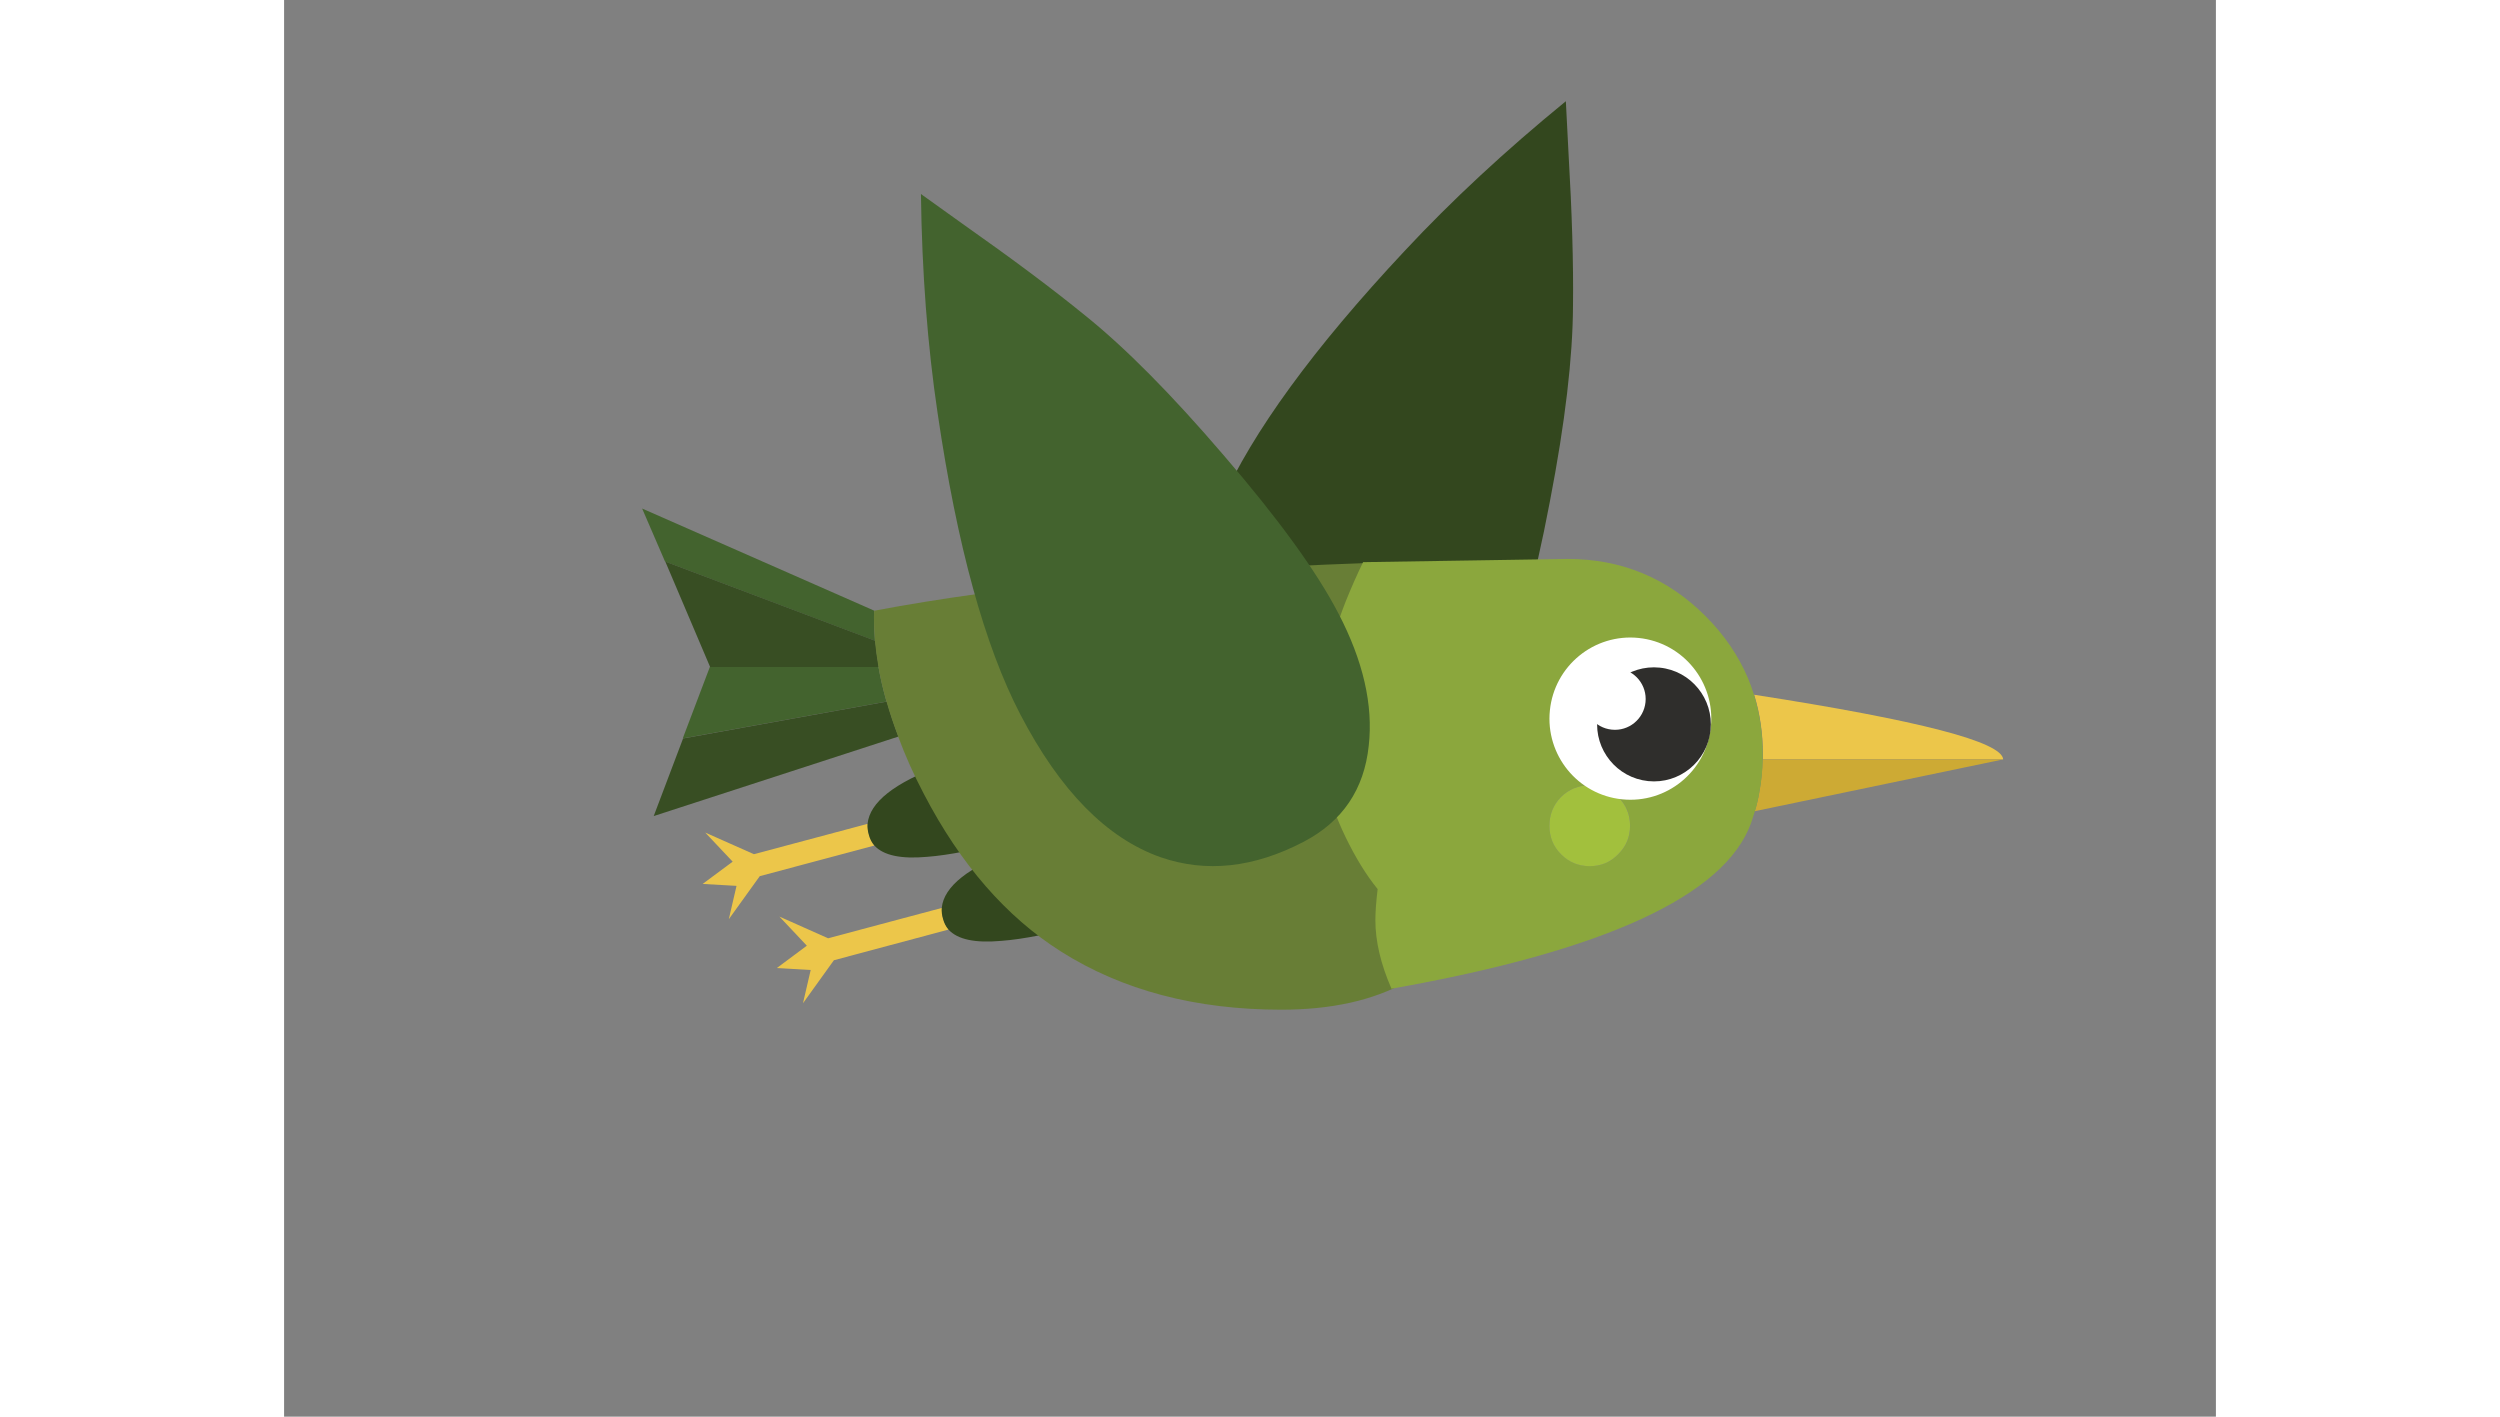 <svg width="30" height="17" viewBox="0 0 30 22" version="1.1" xmlns="http://www.w3.org/2000/svg" xmlns:xlink="http://www.w3.org/1999/xlink">
<rect x="0" y="0" width="30" height="22" fill="#808080" stroke="none"/>
<title>round_world</title>
<desc>Created using Figma</desc>
<g id="Canvas" transform="translate(-4622 -238)">
<g id="round_world">
<g id="Page 1">
<g id="&#208;&#167;&#209;&#130;&#208;&#190; &#209;&#130;&#208;&#176;&#208;&#186;&#208;&#190;&#208;&#181; &#208;&#163;&#209;&#135;&#208;&#184;.&#209;&#128;&#209;&#131; | 768  1024">
<g id="What is olymp">
<g id="Table">
<g id="Page 1">
<g id="Group 3">
<mask id="mask0_alpha" mask-type="alpha">
<g id="mask 2">
<g id="Vector">
<use xlink:href="#path0_fill" transform="translate(4622 238.875)" fill="#FFFFFF"/>
</g>
</g>
</mask>
<g id="Fill 1" mask="url(#mask0_alpha)">
<use xlink:href="#path1_fill" transform="translate(4622 238.875)" fill="#C6E0F2"/>
</g>
</g>
<g id="Fill 4">
<use xlink:href="#path2_fill" transform="translate(4636.02 239.572)" fill="#33471E"/>
</g>
<g id="Fill 6">
<use xlink:href="#path3_fill" transform="translate(4628.5 250.793)" fill="#ECC64A"/>
</g>
<g id="Fill 8">
<use xlink:href="#path4_fill" transform="translate(4631.06 249.885)" fill="#33471E"/>
</g>
<g id="Fill 10">
<use xlink:href="#path5_fill" transform="translate(4627.56 245.897)" fill="#43632E"/>
</g>
<g id="Fill 12">
<use xlink:href="#path6_fill" transform="translate(4627.74 246.721)" fill="#384E23"/>
</g>
<g id="Fill 14">
<use xlink:href="#path7_fill" transform="translate(4631.16 246.746)" fill="#687E36"/>
</g>
<g id="Fill 16">
<use xlink:href="#path8_fill" transform="translate(4644.83 248.789)" fill="#ECC64A"/>
</g>
<g id="Fill 18">
<use xlink:href="#path9_fill" transform="translate(4644.84 249.794)" fill="#CDAA34"/>
</g>
<g id="Fill 20">
<use xlink:href="#path10_fill" transform="translate(4638.07 246.68)" fill="#8BA73D"/>
</g>
<g id="Fill 22">
<use xlink:href="#path11_fill" transform="translate(4641.65 250.196)" fill="#A2C03D"/>
</g>
<g id="Fill 24">
<use xlink:href="#path12_fill" transform="translate(4642.09 248.377)" fill="#FFFFFF"/>
</g>
<g id="Fill 26">
<use xlink:href="#path13_fill" transform="translate(4641.65 247.9)" fill="#FFFFFF"/>
</g>
<g id="Fill 28">
<use xlink:href="#path14_fill" transform="translate(4642.39 248.363)" fill="#2F2E2C"/>
</g>
<g id="Fill 30">
<use xlink:href="#path15_fill" transform="translate(4642.19 248.377)" fill="#FFFFFF"/>
</g>
<g id="Fill 32">
<use xlink:href="#path16_fill" transform="translate(4631.89 241.013)" fill="#43632E"/>
</g>
</g>
</g>
</g>
</g>
</g>
</g>
</g>
<defs>
<path id="path0_fill" d="M 30 16.008L 30 3.37902e-09L -1.62893e-14 3.37902e-09L -1.62893e-14 16.008L 30 16.008Z"/>
<path id="path1_fill" fill-rule="evenodd" d="M 26.631 9.684C 26.594 9.684 26.558 9.688 26.521 9.689C 26.033 7.384 23.946 5.624 21.39 5.461C 20.258 2.287 17.067 3.37902e-09 13.305 3.37902e-09C 9.201 3.37902e-09 5.774 2.722 4.961 6.347C 2.205 6.442 -1.62893e-14 8.563 -1.62893e-14 11.174C -1.62893e-14 13.844 2.306 16.008 5.151 16.008L 26.631 16.008C 28.492 16.008 30 14.593 30 12.846C 30 11.1 28.492 9.684 26.631 9.684Z"/>
<path id="path2_fill" fill-rule="evenodd" d="M 5.926 0.799C 5.91 0.48 5.896 0.214 5.885 -2.10069e-08C 4.945 0.768 4.112 1.541 3.386 2.32C 1.968 3.834 1.016 5.141 0.528 6.239C -0.012 7.456 -0.138 8.484 0.151 9.324C 0.399 10.032 0.923 10.565 1.722 10.921C 2.341 11.198 2.939 11.153 3.514 10.787C 4.051 10.451 4.489 9.901 4.828 9.136C 5.126 8.466 5.395 7.493 5.637 6.216C 5.874 4.991 5.993 3.976 5.996 3.171C 6.004 2.527 5.981 1.736 5.926 0.799Z"/>
<path id="path3_fill" fill-rule="evenodd" d="M 2.669 0.337C 2.63 0.29 2.601 0.234 2.584 0.171C 2.568 0.114 2.561 0.057 2.564 -2.75977e-07L 0.796 0.472L 0.04 0.136L 0.466 0.588L 8.52112e-08 0.934L 0.526 0.964L 0.406 1.482L 0.887 0.813L 2.669 0.337ZM 2.038 2.119L 3.821 1.642C 3.781 1.595 3.753 1.54 3.736 1.476C 3.72 1.419 3.713 1.363 3.716 1.306L 1.948 1.778L 1.192 1.441L 1.618 1.893L 1.152 2.24L 1.678 2.27L 1.558 2.787L 2.038 2.119Z"/>
<path id="path4_fill" fill-rule="evenodd" d="M 0.021 1.079C 0.037 1.143 0.066 1.198 0.106 1.245C 0.246 1.399 0.52 1.458 0.927 1.421C 1.098 1.408 1.293 1.379 1.513 1.336L 1.153 -2.97679e-07C 0.418 0.271 0.034 0.574 0.001 0.909C -0.003 0.966 0.004 1.022 0.021 1.079ZM 2.079 2.726C 2.25 2.713 2.445 2.685 2.665 2.641L 2.305 1.305C 1.57 1.577 1.186 1.88 1.153 2.214C 1.149 2.271 1.156 2.328 1.173 2.385C 1.19 2.449 1.218 2.504 1.258 2.551C 1.398 2.705 1.672 2.763 2.079 2.726Z"/>
<path id="path5_fill" fill-rule="evenodd" d="M 3.796 2.998C 3.743 2.814 3.701 2.635 3.671 2.46L 1.052 2.46L 0.631 3.57L 3.796 2.998ZM 3.616 2.054C 3.606 1.927 3.601 1.803 3.601 1.682C 3.601 1.649 3.603 1.617 3.606 1.587L -1.00149e-08 -8.91055e-08L 0.356 0.824L 3.616 2.054Z"/>
<path id="path6_fill" fill-rule="evenodd" d="M 3.801 2.717C 3.731 2.532 3.671 2.352 3.621 2.174L 0.456 2.747L -2.22299e-07 3.952L 3.801 2.717ZM 3.496 1.637C 3.472 1.5 3.454 1.364 3.441 1.23L 0.18 -6.70031e-08L 0.876 1.637L 3.496 1.637Z"/>
<path id="path7_fill" fill-rule="evenodd" d="M 0.195 2.149C 0.246 2.326 0.306 2.507 0.376 2.691C 0.483 2.983 0.616 3.28 0.776 3.585C 1.344 4.676 2.054 5.492 2.905 6.031C 3.857 6.633 4.997 6.934 6.326 6.934C 7.104 6.934 7.751 6.79 8.269 6.502C 8.766 6.222 9.247 5.756 9.711 5.107L 7.593 -1.65864e-07C 4.574 0.107 2.045 0.353 0.005 0.738C 0.002 0.768 7.76864e-08 0.8 7.76864e-08 0.834C 7.76864e-08 0.954 0.005 1.078 0.015 1.205C 0.028 1.339 0.047 1.474 0.07 1.612C 0.1 1.786 0.142 1.965 0.195 2.149Z"/>
<path id="path8_fill" fill-rule="evenodd" d="M 0.135 0.929L 0.135 1.004L 3.866 1.004C 3.853 0.733 2.564 0.398 6.23763e-07 2.23112e-07C 0.09 0.291 0.135 0.601 0.135 0.929Z"/>
<path id="path9_fill" fill-rule="evenodd" d="M 0.12 -4.59961e-08C 0.117 0.174 0.1 0.341 0.07 0.502C 0.054 0.606 0.03 0.706 7.4611e-07 0.803L 3.851 -4.59961e-08L 0.12 -4.59961e-08Z"/>
<path id="path10_fill" fill-rule="evenodd" d="M 3.761 3.696C 3.885 3.575 4.033 3.515 4.207 3.515C 4.381 3.515 4.528 3.575 4.648 3.696C 4.771 3.82 4.833 3.969 4.833 4.143C 4.833 4.317 4.771 4.464 4.648 4.585C 4.528 4.708 4.381 4.77 4.207 4.77C 4.033 4.77 3.885 4.708 3.761 4.585C 3.641 4.464 3.581 4.317 3.581 4.143C 3.581 3.969 3.641 3.82 3.761 3.696ZM 4.968 1.697C 5.232 1.697 5.458 1.791 5.645 1.978C 5.832 2.166 5.925 2.392 5.925 2.656C 5.925 2.921 5.832 3.147 5.645 3.334C 5.458 3.522 5.232 3.615 4.968 3.615C 4.704 3.615 4.479 3.522 4.292 3.334C 4.105 3.147 4.012 2.921 4.012 2.656C 4.012 2.392 4.105 2.166 4.292 1.978C 4.479 1.791 4.704 1.697 4.968 1.697ZM 6.756 2.109C 6.73 2.022 6.699 1.938 6.666 1.858C 6.516 1.503 6.296 1.18 6.005 0.889C 5.414 0.296 4.699 -3.29538e-08 3.862 -3.29538e-08L 0.686 0.05C 0.593 0.241 0.501 0.449 0.411 0.673C 0.137 1.379 8.71783e-08 2.04 8.71783e-08 2.656C 8.71783e-08 3.192 0.137 3.744 0.411 4.313C 0.568 4.638 0.735 4.909 0.912 5.127C 0.888 5.331 0.877 5.492 0.877 5.609C 0.877 5.937 0.96 6.292 1.127 6.674C 4.439 6.088 6.3 5.231 6.711 4.102C 6.731 4.042 6.751 3.98 6.771 3.917C 6.801 3.82 6.825 3.719 6.841 3.615C 6.872 3.455 6.888 3.288 6.892 3.113L 6.892 3.038C 6.892 2.71 6.847 2.4 6.756 2.109Z"/>
<path id="path11_fill" fill-rule="evenodd" d="M 0.626 4.55979e-07C 0.452 4.55979e-07 0.304 0.06 0.18 0.181C 0.06 0.305 4.41009e-07 0.453 4.41009e-07 0.628C 4.41009e-07 0.802 0.06 0.949 0.18 1.07C 0.304 1.194 0.452 1.255 0.626 1.255C 0.8 1.255 0.947 1.194 1.067 1.07C 1.19 0.949 1.252 0.802 1.252 0.628C 1.252 0.453 1.19 0.305 1.067 0.181C 0.947 0.06 0.8 4.55979e-07 0.626 4.55979e-07Z"/>
<path id="path12_fill" fill-rule="evenodd" d="M 0.621 0.628C 0.714 0.534 0.826 0.487 0.957 0.487C 1.087 0.487 1.197 0.534 1.287 0.628C 1.381 0.718 1.427 0.828 1.427 0.959C 1.427 1.09 1.381 1.202 1.287 1.295C 1.197 1.386 1.087 1.431 0.957 1.431C 0.826 1.431 0.714 1.386 0.621 1.295C 0.531 1.202 0.486 1.09 0.486 0.959C 0.486 0.828 0.531 0.718 0.621 0.628ZM 1.633 0.281C 1.446 0.094 1.22 -2.8175e-07 0.957 -2.8175e-07C 0.693 -2.8175e-07 0.467 0.094 0.28 0.281C 0.093 0.469 4.69861e-07 0.695 4.69861e-07 0.959C 4.69861e-07 1.223 0.093 1.45 0.28 1.637C 0.467 1.824 0.693 1.918 0.957 1.918C 1.22 1.918 1.446 1.824 1.633 1.637C 1.82 1.45 1.913 1.223 1.913 0.959C 1.913 0.695 1.82 0.469 1.633 0.281Z"/>
<path id="path13_fill" fill-rule="evenodd" d="M 0.007 1.132C 0.077 0.44 0.694 -0.064 1.385 0.007C 2.075 0.078 2.578 0.696 2.507 1.388C 2.436 2.081 1.819 2.584 1.129 2.513C 0.438 2.443 -0.064 1.824 0.007 1.132Z"/>
<path id="path14_fill" fill-rule="evenodd" d="M 0.005 0.796C 0.054 0.309 0.488 -0.045 0.973 0.005C 1.458 0.054 1.812 0.489 1.762 0.976C 1.712 1.462 1.279 1.817 0.793 1.767C 0.308 1.717 -0.045 1.282 0.005 0.796Z"/>
<path id="path15_fill" fill-rule="evenodd" d="M 0.003 0.43C 0.029 0.167 0.264 -0.025 0.526 0.003C 0.788 0.029 0.979 0.264 0.952 0.527C 0.925 0.79 0.691 0.981 0.429 0.954C 0.166 0.928 -0.024 0.693 0.003 0.43Z"/>
<path id="path16_fill" fill-rule="evenodd" d="M 0.649 0.465C 0.39 0.279 0.174 0.124 1.81266e-07 3.5204e-08C 0.015 1.216 0.102 2.351 0.259 3.405C 0.561 5.46 0.99 7.02 1.545 8.085C 2.16 9.266 2.885 10.004 3.721 10.299C 4.428 10.544 5.17 10.464 5.946 10.058C 6.546 9.743 6.883 9.246 6.954 8.567C 7.025 7.937 6.868 7.25 6.481 6.509C 6.143 5.859 5.55 5.042 4.702 4.058C 3.892 3.112 3.174 2.387 2.547 1.884C 2.048 1.477 1.415 1.004 0.649 0.465Z"/>
</defs>
</svg>
